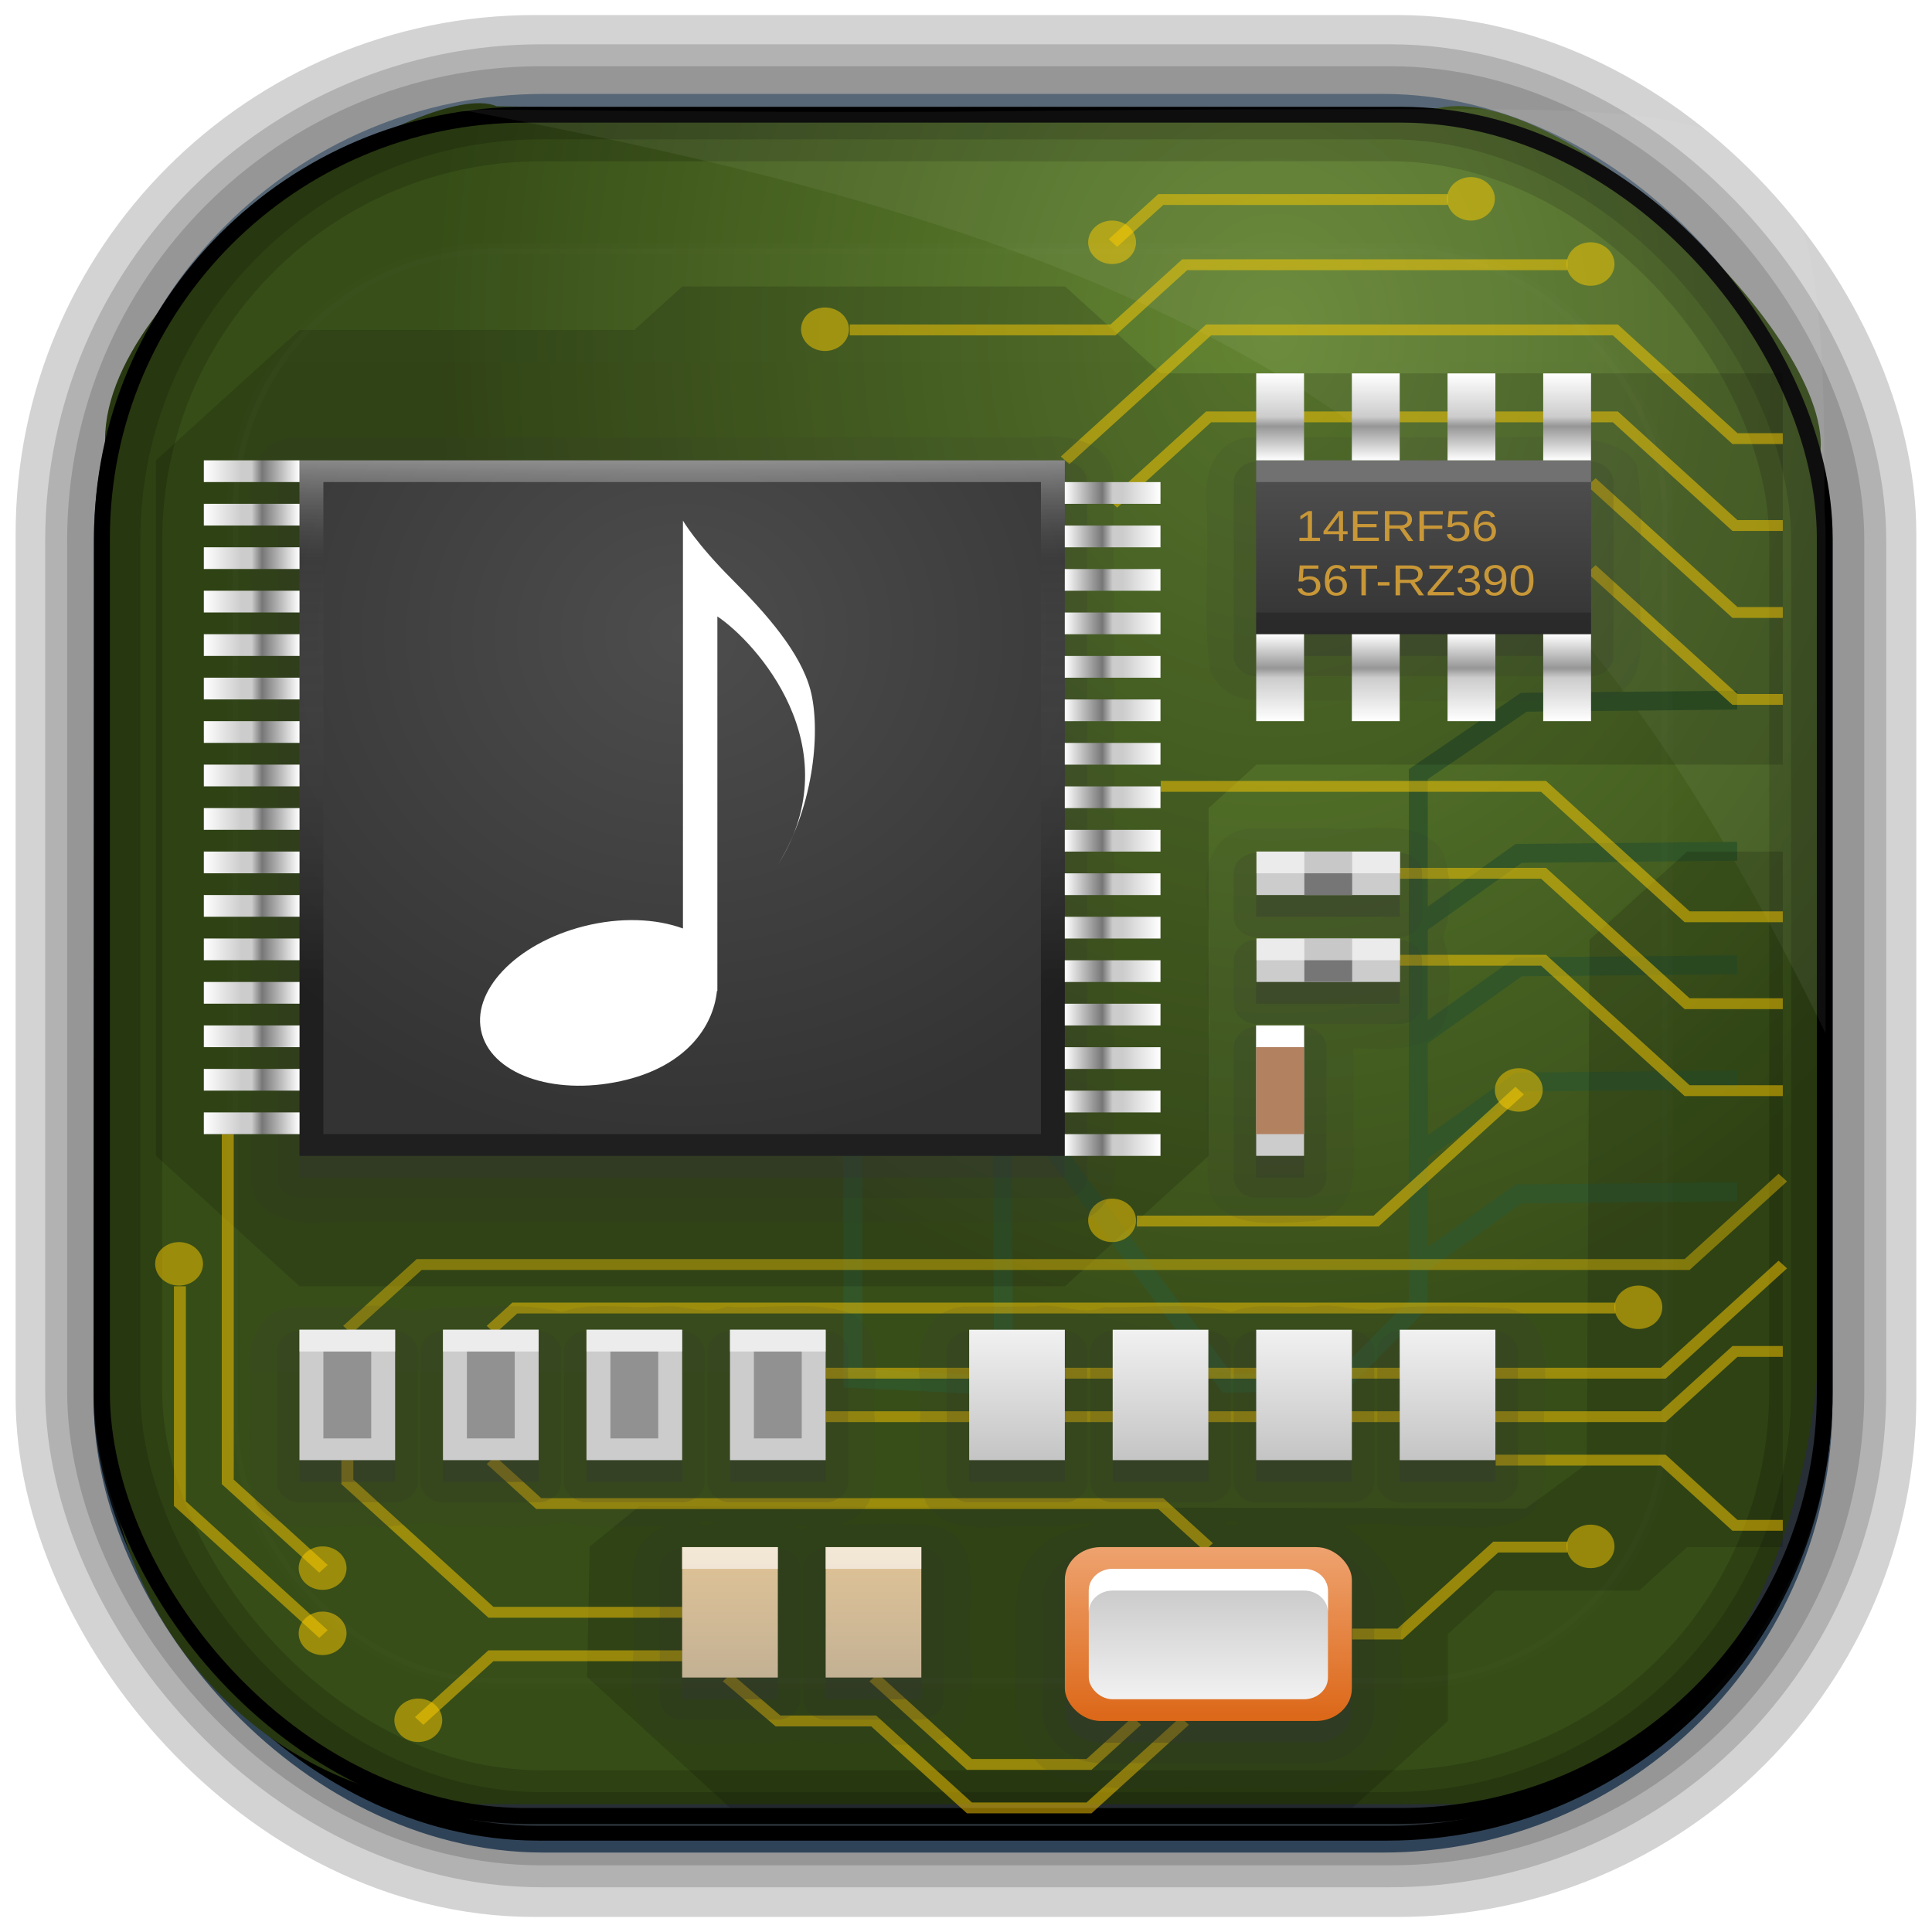 <?xml version="1.0" encoding="UTF-8" standalone="no"?>
<!-- Created with Inkscape (http://www.inkscape.org/) -->
<svg id="svg3449" xmlns:rdf="http://www.w3.org/1999/02/22-rdf-syntax-ns#" xmlns="http://www.w3.org/2000/svg" height="128" width="128" version="1.0" xmlns:cc="http://creativecommons.org/ns#" xmlns:xlink="http://www.w3.org/1999/xlink" xmlns:dc="http://purl.org/dc/elements/1.1/">
 <defs id="defs3451">
  <linearGradient id="linearGradient12604" y2="50.369" gradientUnits="userSpaceOnUse" x2="76.558" gradientTransform="matrix(.968 0 0 .979 3.242 -129.19)" y1="13.164" x1="76.558">
   <stop id="stop3392" style="stop-color:#425e7b" offset="0"/>
   <stop id="stop3394" style="stop-color:#7a91a7" offset="1"/>
  </linearGradient>
  <linearGradient id="linearGradient12606" y2="-8.74" gradientUnits="userSpaceOnUse" x2="60.217" gradientTransform="matrix(.968 0 0 .979 2.179 .166)" y1="-123.72" x1="60.395">
   <stop id="stop3392-4-8" style="stop-color:#425e7b" offset="0"/>
   <stop id="stop3394-8-0" style="stop-color:#7a91a7" offset="1"/>
  </linearGradient>
  <linearGradient id="linearGradient12608" y2="-9.103" gradientUnits="userSpaceOnUse" x2="66.492" gradientTransform="matrix(.968 0 0 .979 2.179 .166)" y1="-42.638" x1="67.952">
   <stop id="stop4620" style="stop-color:#37414b" offset="0"/>
   <stop id="stop4622" style="stop-color:#37414b;stop-opacity:0" offset="1"/>
  </linearGradient>
  <linearGradient id="linearGradient12610" y2="-11.847" gradientUnits="userSpaceOnUse" x2="58.98" gradientTransform="matrix(.968 0 0 .979 2.179 .166)" y1="-118.55" x1="57.173">
   <stop id="stop4596" offset="0"/>
   <stop id="stop4598" style="stop-opacity:0" offset="1"/>
  </linearGradient>
  <radialGradient id="radialGradient12612" gradientUnits="userSpaceOnUse" cy="45.647" cx="42.148" gradientTransform="matrix(.947 0 0 1.139 3.595 -29.89)" r="58.984">
   <stop id="stop14983-1-3" style="stop-color:#628430" offset="0"/>
   <stop id="stop14985-7-0" style="stop-color:#364d17" offset="1"/>
  </radialGradient>
  <linearGradient id="linearGradient4549">
   <stop id="stop4551" style="stop-color:#c4c4c4" offset="0"/>
   <stop id="stop4553" style="stop-color:#f1f1f1" offset="1"/>
  </linearGradient>
  <linearGradient id="linearGradient4410">
   <stop id="stop4412" style="stop-color:#fff" offset="0"/>
   <stop id="stop4416" style="stop-color:#ccc" offset=".499"/>
   <stop id="stop4418" style="stop-color:#969696" offset=".608"/>
   <stop id="stop4420" style="stop-color:#fff" offset="1"/>
  </linearGradient>
  <linearGradient id="linearGradient4004">
   <stop id="stop4006" style="stop-color:#fff" offset="0"/>
   <stop id="stop4016" style="stop-color:#ccc" offset=".397"/>
   <stop id="stop4014-3" style="stop-color:#ccc" offset=".499"/>
   <stop id="stop4012-2" style="stop-color:#777" offset=".608"/>
   <stop id="stop4008" style="stop-color:#fff" offset="1"/>
  </linearGradient>
  <linearGradient id="linearGradient4631">
   <stop id="stop4633-1" style="stop-color:#c3b194" offset="0"/>
   <stop id="stop4635-0" style="stop-color:#e1c497" offset="1"/>
  </linearGradient>
  <linearGradient id="linearGradient3971">
   <stop id="stop3973" style="stop-color:#4d4d4d" offset="0"/>
   <stop id="stop3975" style="stop-color:#333" offset="1"/>
  </linearGradient>
  <clipPath id="clipPath3613">
   <rect id="rect3615" style="fill:#fff" rx="6" ry="6" height="84" width="84" y="6" x="6"/>
  </clipPath>
  <filter id="filter3794" height="1.384" width="1.384" color-interpolation-filters="sRGB" y="-.192" x="-.192">
   <feGaussianBlur id="feGaussianBlur3796" stdDeviation="5.28"/>
  </filter>
  <linearGradient id="linearGradient11978" y2="64" xlink:href="#linearGradient4549" gradientUnits="userSpaceOnUse" x2="46" gradientTransform="matrix(1.585 0 0 1.44 23.009 -4.062)" y1="70" x1="46"/>
  <linearGradient id="linearGradient11981" y2="64" xlink:href="#linearGradient4549" gradientUnits="userSpaceOnUse" x2="46" gradientTransform="matrix(1.585 0 0 1.44 13.501 -4.062)" y1="70" x1="46"/>
  <linearGradient id="linearGradient11984" y2="64" xlink:href="#linearGradient4549" gradientUnits="userSpaceOnUse" x2="46" gradientTransform="matrix(1.585 0 0 1.44 3.993 -4.062)" y1="70" x1="46"/>
  <linearGradient id="linearGradient12025" y2="25" xlink:href="#linearGradient4410" gradientUnits="userSpaceOnUse" x2="16" gradientTransform="matrix(1.152 0 0 1.585 -60.45 -143.44)" y1="25" x1="11"/>
  <linearGradient id="linearGradient12028" y2="25" xlink:href="#linearGradient4410" gradientUnits="userSpaceOnUse" x2="16" gradientTransform="matrix(1.152 0 0 1.585 -60.45 -137.1)" y1="25" x1="11"/>
  <linearGradient id="linearGradient12031" y2="25" xlink:href="#linearGradient4410" gradientUnits="userSpaceOnUse" x2="16" gradientTransform="matrix(1.152 0 0 1.585 -60.45 -130.77)" y1="25" x1="11"/>
  <linearGradient id="linearGradient12034" y2="25" xlink:href="#linearGradient4410" gradientUnits="userSpaceOnUse" x2="16" gradientTransform="matrix(1.152 0 0 1.585 -60.45 -124.43)" y1="25" x1="11"/>
  <linearGradient id="linearGradient12037" y2="25" xlink:href="#linearGradient4410" gradientUnits="userSpaceOnUse" x2="16" gradientTransform="matrix(1.152 0 0 1.585 12.066 -143.44)" y1="25" x1="11"/>
  <linearGradient id="linearGradient12040" y2="25" xlink:href="#linearGradient4410" gradientUnits="userSpaceOnUse" x2="16" gradientTransform="matrix(1.152 0 0 1.585 12.066 -137.1)" y1="25" x1="11"/>
  <linearGradient id="linearGradient12043" y2="25" xlink:href="#linearGradient4410" gradientUnits="userSpaceOnUse" x2="16" gradientTransform="matrix(1.152 0 0 1.585 12.066 -130.77)" y1="25" x1="11"/>
  <linearGradient id="linearGradient12046" y2="25" xlink:href="#linearGradient4410" gradientUnits="userSpaceOnUse" x2="16" gradientTransform="matrix(1.152 0 0 1.585 12.066 -124.43)" y1="25" x1="11"/>
  <linearGradient id="linearGradient12117" y2="48" gradientUnits="userSpaceOnUse" x2="40" gradientTransform="matrix(1.585 0 0 1.44 -5.515 -4.062)" y1="24" x1="40">
   <stop id="stop3994" style="stop-color:#fff" offset="0"/>
   <stop id="stop4000" style="stop-color:#7f7f7f;stop-opacity:0" offset=".193"/>
   <stop id="stop3996" offset="1"/>
  </linearGradient>
  <linearGradient id="linearGradient12120" y2="80.929" xlink:href="#linearGradient4549" gradientUnits="userSpaceOnUse" x2="53.612" gradientTransform="matrix(1.585 0 0 1.44 -5.515 -4.062)" y1="75.079" x1="53.612"/>
  <linearGradient id="linearGradient12123" y2="73.812" gradientUnits="userSpaceOnUse" x2="52.765" gradientTransform="matrix(1.585 0 0 1.44 -5.515 -4.062)" y1="81.843" x1="52.765">
   <stop id="stop4543" style="stop-color:#dc6819" offset="0"/>
   <stop id="stop4545" style="stop-color:#efa471" offset="1"/>
  </linearGradient>
  <linearGradient id="linearGradient12127" y2="74" xlink:href="#linearGradient4631" gradientUnits="userSpaceOnUse" x2="40" gradientTransform="matrix(1.585 0 0 1.44 -5.515 -4.062)" y1="80" x1="40"/>
  <linearGradient id="linearGradient12130" y2="74" xlink:href="#linearGradient4631" gradientUnits="userSpaceOnUse" x2="34" gradientTransform="matrix(1.585 0 0 1.44 -5.515 -4.062)" y1="80" x1="34"/>
  <linearGradient id="linearGradient12133" y2="64" xlink:href="#linearGradient4549" gradientUnits="userSpaceOnUse" x2="46" gradientTransform="matrix(1.585 0 0 1.44 -5.515 -4.062)" y1="70" x1="46"/>
  <linearGradient id="linearGradient12140" y2="32" xlink:href="#linearGradient3971" gradientUnits="userSpaceOnUse" x2="62" gradientTransform="matrix(1.585 0 0 1.44 -5.515 -4.062)" y1="25" x1="62"/>
  <radialGradient id="radialGradient12143" xlink:href="#linearGradient3971" gradientUnits="userSpaceOnUse" cy="32" cx="32" gradientTransform="matrix(2.377 0 0 2.16 -30.869 -27.102)" r="16"/>
  <linearGradient id="linearGradient12187" y2="138.66" gradientUnits="userSpaceOnUse" x2="48" y1="20.221" x1="48">
   <stop id="stop3739" style="stop-color:#fff" offset="0"/>
   <stop id="stop3741" style="stop-color:#fff;stop-opacity:0" offset="1"/>
  </linearGradient>
  <linearGradient id="linearGradient12190" y2="25" xlink:href="#linearGradient4004" gradientUnits="userSpaceOnUse" x2="16" gradientTransform="matrix(1 0 0 .5 0 42)" y1="25" x1="11"/>
  <linearGradient id="linearGradient12192" y2="25" xlink:href="#linearGradient4004" gradientUnits="userSpaceOnUse" x2="16" gradientTransform="matrix(1 0 0 .5 0 40)" y1="25" x1="11"/>
  <linearGradient id="linearGradient12194" y2="25" xlink:href="#linearGradient4004" gradientUnits="userSpaceOnUse" x2="16" gradientTransform="matrix(1 0 0 .5 0 38)" y1="25" x1="11"/>
  <linearGradient id="linearGradient12196" y2="25" xlink:href="#linearGradient4004" gradientUnits="userSpaceOnUse" x2="16" gradientTransform="matrix(1 0 0 .5 0 36)" y1="25" x1="11"/>
  <linearGradient id="linearGradient12198" y2="25" xlink:href="#linearGradient4004" gradientUnits="userSpaceOnUse" x2="16" gradientTransform="matrix(1 0 0 .5 0 34)" y1="25" x1="11"/>
  <linearGradient id="linearGradient12200" y2="25" xlink:href="#linearGradient4004" gradientUnits="userSpaceOnUse" x2="16" gradientTransform="matrix(1 0 0 .5 0 32)" y1="25" x1="11"/>
  <linearGradient id="linearGradient12202" y2="25" xlink:href="#linearGradient4004" gradientUnits="userSpaceOnUse" x2="16" gradientTransform="matrix(1 0 0 .5 0 30)" y1="25" x1="11"/>
  <linearGradient id="linearGradient12204" y2="25" xlink:href="#linearGradient4004" gradientUnits="userSpaceOnUse" x2="16" gradientTransform="matrix(1 0 0 .5 0 28)" y1="25" x1="11"/>
  <linearGradient id="linearGradient12206" y2="25" xlink:href="#linearGradient4004" gradientUnits="userSpaceOnUse" x2="16" gradientTransform="matrix(1 0 0 .5 0 26)" y1="25" x1="11"/>
  <linearGradient id="linearGradient12208" y2="25" xlink:href="#linearGradient4004" gradientUnits="userSpaceOnUse" x2="16" gradientTransform="matrix(1 0 0 .5 0 24)" y1="25" x1="11"/>
  <linearGradient id="linearGradient12210" y2="25" xlink:href="#linearGradient4004" gradientUnits="userSpaceOnUse" x2="16" gradientTransform="matrix(1 0 0 .5 0 22)" y1="25" x1="11"/>
  <linearGradient id="linearGradient12212" y2="25" xlink:href="#linearGradient4004" gradientUnits="userSpaceOnUse" x2="16" gradientTransform="matrix(1 0 0 .5 0 20)" y1="25" x1="11"/>
  <linearGradient id="linearGradient12214" y2="25" xlink:href="#linearGradient4004" gradientUnits="userSpaceOnUse" x2="16" gradientTransform="matrix(1 0 0 .5 0 18)" y1="25" x1="11"/>
  <linearGradient id="linearGradient12216" y2="25" xlink:href="#linearGradient4004" gradientUnits="userSpaceOnUse" x2="16" gradientTransform="matrix(1 0 0 .5 0 16)" y1="25" x1="11"/>
  <linearGradient id="linearGradient12218" y2="25" xlink:href="#linearGradient4004" gradientUnits="userSpaceOnUse" x2="16" gradientTransform="matrix(1 0 0 .5 0 14)" y1="25" x1="11"/>
  <linearGradient id="linearGradient12220" y2="25" xlink:href="#linearGradient4004" gradientUnits="userSpaceOnUse" x2="16" gradientTransform="matrix(1 0 0 .5 0 12)" y1="25" x1="11"/>
 </defs>
 <g id="g12588" transform="matrix(-1 0 0 1 127.96 0)">
  <rect id="rect892-2-7-2" style="stroke:#d3d3d3;stroke-width:9.845;fill:#37414b" transform="scale(1,-1)" ry="29.452" height="116.16" width="116.08" y="-122.08" x="5.922"/>
  <rect id="rect892" ry="29.296" style="stroke:url(#linearGradient12606);stroke-width:.974;fill:url(#linearGradient12604)" transform="scale(1,-1)" height="115.54" width="114.22" y="-122.25" x="7.039"/>
  <rect id="rect892-2" ry="28.993" style="stroke:url(#linearGradient12610);stroke-width:.974;fill:url(#linearGradient12608)" transform="scale(1,-1)" height="114.35" width="114.22" y="-121.46" x="7.06"/>
  <path id="rect895" style="fill:url(#radialGradient12612)" d="m33.051 7.26c-7.969-2.449-27.013 15.174-25.653 23.038-0.05 0.974-0.089 1.965-0.089 2.957v52.419c0 20.876 10.712 33.859 22.318 33.859h67.038c12.638 0 24.318-11.245 24.318-25.859v-64.017c0.7-10.928-21.283-24.659-25.926-22.618-47.846 0.865-18.017 0.224-62.003 0.224z"/>
  <rect id="rect892-2-7-8" ry="28.993" style="opacity:.159;stroke:#000;stroke-width:4.845;fill:none" transform="scale(1,-1)" height="114.35" width="114.22" y="-121.16" x="6.869"/>
  <rect id="rect892-2-7-1" ry="28.993" style="opacity:.159;stroke:#000;stroke-width:7.751;fill:none" transform="scale(1,-1)" height="114.35" width="114.22" y="-121.16" x="6.869"/>
  <rect id="rect892-2-7-2-9" style="stroke:#000;stroke-width:1.049;fill:none" transform="scale(1,-1)" ry="28.067" height="112.71" width="114.14" y="-120.31" x="7.065"/>
  <path id="path1187" style="fill:#fff;fill-opacity:.057" d="m33.017 7.232c-23.707 0-26.027 0.674-25.93 26.295-0.043 0.716-0.077 1.444-0.077 2.173v32.76c18.67-38.321 38.34-51.497 90.374-61.179-0.225-0.026-0.46-0.03-0.691-0.03-41.576 0.387-25.652-0.019-63.676-0.019z"/>
  <path id="path14826" style="color:#000000;stroke:#305526;stroke-width:1.252;display:block;fill:none" d="m12.867 46.387 14.135 0.138 6.989 4.764v35.111l5.069 5.123 7.596 0.11 14.927-20.158-0.118 20.326 9.99-0.47v-22.399"/>
  <path id="path14842" style="color:#000000;stroke:#305526;stroke-width:1.252;display:block;fill:none" d="m12.867 56.401 14.475 0.138 6.677 4.764"/>
  <path id="path14844" style="color:#000000;stroke:#305526;stroke-width:1.252;display:block;fill:none" d="m12.867 63.919 14.475 0.138 6.677 4.764"/>
  <path id="path14846" style="color:#000000;stroke:#305526;stroke-width:1.252;display:block;fill:none" d="m12.867 71.549 14.475 0.138 6.677 4.764"/>
  <path id="path14848" style="color:#000000;stroke:#305526;stroke-width:1.252;display:block;fill:none" d="m12.867 78.957 14.475 0.138 6.677 4.764"/>
 </g>
 <g id="layer6" transform="matrix(1.585 0 0 1.44 -5.515 -4.062)">
  <path id="path4660" style="opacity:.15" d="m10 56 6 6h32l6-6v-16l2-2h22v-18h-26l-4-4h-16l-2 2h-14l-6 6v32zm18.019 23.974 0.109-5.996 2.071-1.854 37.049 0.109 2.558-2.058 0.117-24.117 4.077-4.058h4v32h-4l-2 2h-6l-2 2v4l-4 4h-26l-5.981-6.026z"/>
  <path id="path4662" style="opacity:.4;stroke:#fc0;stroke-width:.5;fill:none" d="m18 64 3-3h53l4-4"/>
  <path id="path4664" style="opacity:.5;stroke:#fc0;stroke-width:.5;fill:none" d="m78 61-5 5h-35"/>
  <path id="path4666" style="opacity:.5;stroke:#fc0;stroke-width:.5;fill:none" d="m38 68h35l3-3h2"/>
  <path id="path4668" style="opacity:.5;stroke:#fc0;stroke-width:.5;fill:none" d="m24 70 2 2h26l2 2"/>
  <path id="path4676" style="opacity:.5;stroke:#fc0;stroke-width:.5;fill:none" d="m66 70h7l3 3h2"/>
  <path id="path4680" style="opacity:.5;stroke:#fc0;stroke-width:.5;fill:none" d="m33.866 79.995 2.134 2.005h4l4 4h5l4-4"/>
  <path id="path4682" style="opacity:.5;stroke:#fc0;stroke-width:.5;fill:none" d="m40 80 4 4h5l2-2"/>
  <path id="path4690" style="opacity:.5;stroke:#fc0;stroke-width:.5;fill:none" d="m24 64 1-1h46"/>
  <path id="path4692" style="opacity:.5;color:#000000;fill:#fc0" transform="matrix(1.107 0 0 1.107 -6.525 -6.84)" d="m71.806 63.061a0.903 0.903 0 1 1 -1.806 0 0.903 0.903 0 1 1 1.806 0z"/>
  <path id="path4694" style="opacity:.5;stroke:#fc0;stroke-width:.5;fill:none" d="m78 23h-2l-5-5h-17l-6 6"/>
  <path id="path4696" style="opacity:.5;stroke:#fc0;stroke-width:.5;fill:none" d="m39 18h11l3-3h16"/>
  <path id="path4700" style="opacity:.5;stroke:#fc0;stroke-width:.5;fill:none" d="m50 26 4-4h17l5 5h2"/>
  <path id="path4702" style="opacity:.5;stroke:#fc0;stroke-width:.5;fill:none" d="m52 39h16l6 6h4"/>
  <path id="path4708" style="opacity:.5;stroke:#fc0;stroke-width:.5;fill:none" d="m78 49h-4l-6-6h-6"/>
  <path id="path4710" style="opacity:.5;stroke:#fc0;stroke-width:.5;fill:none" d="m62 47h6l6 6h4"/>
  <path id="path4712" style="opacity:.5;stroke:#fc0;stroke-width:.5;fill:none" d="m78 31h-2l-6-6"/>
  <path id="path4716" style="opacity:.5;stroke:#fc0;stroke-width:.5;fill:none" d="m78 35h-2l-6-6"/>
  <path id="path4718" style="opacity:.5;stroke:#fc0;stroke-width:.5;fill:none" d="m51 59h10l6-6"/>
  <path id="path4720" style="opacity:.5;color:#000000;fill:#fc0" transform="matrix(1.107 0 0 1.107 -11.525 -16.84)" d="m71.806 63.061a0.903 0.903 0 1 1 -1.806 0 0.903 0.903 0 1 1 1.806 0z"/>
  <path id="path4722" style="opacity:.5;color:#000000;fill:#fc0" transform="matrix(1.107 0 0 1.107 -28.525 -10.84)" d="m71.806 63.061a0.903 0.903 0 1 1 -1.806 0 0.903 0.903 0 1 1 1.806 0z"/>
  <path id="path4724" style="opacity:.5;color:#000000;fill:#fc0" transform="matrix(1.107 0 0 1.107 -8.525 -54.84)" d="m71.806 63.061a0.903 0.903 0 1 1 -1.806 0 0.903 0.903 0 1 1 1.806 0z"/>
  <path id="path4726" style="opacity:.5;color:#000000;fill:#fc0" transform="matrix(1.107 0 0 1.107 -40.525 -51.84)" d="m71.806 63.061a0.903 0.903 0 1 1 -1.806 0 0.903 0.903 0 1 1 1.806 0z"/>
  <path id="path4728" style="opacity:.5;color:#000000;fill:#fc0" transform="matrix(1.107 0 0 1.107 -8.525 4.16)" d="m71.806 63.061a0.903 0.903 0 1 1 -1.806 0 0.903 0.903 0 1 1 1.806 0z"/>
  <path id="path4730" style="opacity:.5;stroke:#fc0;stroke-width:.5;fill:none" d="m69 74h-3l-4 4h-2"/>
  <path id="path4732" style="opacity:.5;stroke:#fc0;stroke-width:.5;fill:none" d="m32 79h-8l-3 3"/>
  <path id="path4736" style="opacity:.5;stroke:#fc0;stroke-width:.5;fill:none" d="m32 77h-8l-6-6v-1"/>
  <path id="path4738" style="opacity:.5;stroke:#fc0;stroke-width:.5;fill:none" d="m13 55v16l4 4"/>
  <path id="path4744" style="opacity:.5;color:#000000;fill:#fc0" transform="matrix(1.107 0 0 1.107 -61.525 5.16)" d="m71.806 63.061a0.903 0.903 0 1 1 -1.806 0 0.903 0.903 0 1 1 1.806 0z"/>
  <path id="path4746" style="opacity:.5;color:#000000;fill:#fc0" transform="matrix(1.107 0 0 1.107 -57.525 12.16)" d="m71.806 63.061a0.903 0.903 0 1 1 -1.806 0 0.903 0.903 0 1 1 1.806 0z"/>
  <path id="path4748" style="opacity:.5;stroke:#fc0;stroke-width:.5;fill:none" d="m11 62v10l6 6"/>
  <path id="path4750" style="opacity:.5;color:#000000;fill:#fc0" transform="matrix(1.107 0 0 1.107 -61.525 8.16)" d="m71.806 63.061a0.903 0.903 0 1 1 -1.806 0 0.903 0.903 0 1 1 1.806 0z"/>
  <path id="path4752" style="opacity:.5;color:#000000;fill:#fc0" transform="matrix(1.107 0 0 1.107 -67.525 -8.84)" d="m71.806 63.061a0.903 0.903 0 1 1 -1.806 0 0.903 0.903 0 1 1 1.806 0z"/>
  <path id="path4754" style="opacity:.5;stroke:#fc0;stroke-width:.5;fill:none" d="m50 14 2-2h12"/>
  <path id="path4756" style="opacity:.5;color:#000000;fill:#fc0" transform="matrix(1.107 0 0 1.107 -13.525 -57.84)" d="m71.806 63.061a0.903 0.903 0 1 1 -1.806 0 0.903 0.903 0 1 1 1.806 0z"/>
  <path id="path4758" style="opacity:.5;color:#000000;fill:#fc0" transform="matrix(1.107 0 0 1.107 -28.525 -55.84)" d="m71.806 63.061a0.903 0.903 0 1 1 -1.806 0 0.903 0.903 0 1 1 1.806 0z"/>
 </g>
 <rect id="rect3171" style="opacity:.1;filter:url(#filter3794);stroke:#fff;stroke-linecap:round;stroke-width:.5;fill:url(#linearGradient12187)" transform="matrix(1.44 0 0 1.44 -6.184 -5.12)" clip-path="url(#clipPath3613)" rx="12" ry="12" height="66" width="66" y="15" x="15"/>
 <path id="path3967" d="m19.444 28.968c-2.689 0.244-3.146 2.962-2.872 4.944 0.033 14.791-0.066 29.591 0.05 44.376 0.129 2.47 3.162 2.959 5.342 2.7 16.293-0.03 32.597 0.06 48.883-0.045 2.718-0.118 3.256-2.874 2.971-4.854-0.033-14.806 0.066-29.621-0.05-44.421-0.129-2.47-3.162-2.959-5.342-2.7h-48.983zm63.386 0c-2.689 0.244-3.146 2.962-2.872 4.944 0.147 3.55-0.305 7.163 0.248 10.671 1.32 2.692 4.98 1.634 7.532 1.845 5.145-0.086 13.49 0.175 18.615-0.135 3.096-0.873 2.209-4.207 2.328-6.452-0.138-3.003 0.293-6.066-0.248-9.028-1.32-2.692-8.15-1.634-10.701-1.845h-14.901zm0 25.92c-2.689 0.244-3.146 2.962-2.872 4.944 0.16 1.531 0.357 2.806 0 4.313-0.335 1.537 0.558 3.114 0.099 4.513-0.14 3.386-0.221 6.833 0.05 10.215 0.921 2.704 4.524 2.146 6.933 2.025 2.91-0.439 2.729-3.479 2.625-5.532v-5.898c2.228 0.027 5.415 0.382 6.19-2.115 0.199-1.706 0.37-3.647-0.248-5.22 0.606-1.78 0.607-3.89 0-5.67-1.576-2.448-5.094-1.315-7.648-1.575h-5.128zm-63.386 31.68c-2.689 0.244-3.146 2.962-2.872 4.944 0.198 2.674-0.436 5.479 0.396 8.061 1.576 2.448 5.094 1.315 7.648 1.575 1.811 0.141 3.283-0.62 4.997 0 2.548-0.144 5.327 0.342 7.707-0.36 2.118 0.704 4.467 0.214 6.685 0.36-2.968 1.12-1.879 4.418-2.08 6.693 0.307 2.326-0.853 5.198 1.188 7.032 2.359 1.275 5.3 0.429 7.918 0.675 1.755-0.511 3.179 0.006 4.997 0 2.564-0.284 5.949 0.857 7.736-1.35 1.085-2.301 0.31-4.955 0.545-7.407 0.018-2.042 0.449-4.971-2.328-5.688-2.043-0.28-4.128-0.07-6.19-0.135 3.123-1.087 1.959-4.544 2.179-6.889-0.311-2.326 0.94-5.396-1.486-7.016-2.605-0.99-5.598-0.281-8.369-0.495-1.479 0.635-2.913-0.224-4.514 0-2.112 0.173-4.39-0.388-6.381 0.36-2.7-0.714-5.646-0.239-8.443-0.332-1.478 0.626-3.087-0.359-4.723-0.028h-4.612zm44.37 0c-2.689 0.244-3.146 2.962-2.872 4.944 0.198 2.674-0.436 5.479 0.396 8.061 1.576 2.448 5.094 1.315 7.648 1.575 1.869 0.089 5.508-0.765 1.629 0.318-3.689 1.321-3.422 5.071-3.335 8.008-0.007 2.956-0.549 6.752 2.969 8.329 3.183 1.163 6.745 0.41 10.106 0.625 3.319-0.251 6.953 0.673 9.975-0.884 3.564-2.143 2.254-6.298 2.503-9.551 1.339-3.155-3.512-6.995-3.859-6.845 1.717-0.398 3.066-0.127 4.821 0 2.58-0.283 5.766 0.782 7.803-1.08 1.403-2.144 0.473-4.816 0.743-7.195-0.068-2.168 0.657-5.357-2.328-6.17-2.698-0.216-5.471-0.205-8.171-0.045-1.495 0.413-3.261-0.397-4.931-0.09-1.764 0.14-3.673-0.336-5.319 0.36-2.7-0.714-5.646-0.239-8.443-0.332-1.478 0.626-3.087-0.359-4.723-0.028h-4.612zm-17.035 14.172c1.465 0.337-1.486 0.367 0 0zm34.863 0c1.465 0.337-1.486 0.367 0 0zm-29.019 0.405c1.443-0.246 0.72 0.447 0 0z" style="opacity:.1;color:#000000;fill:#333"/>
 <path id="path3963" d="m19.691 30.588c-0.73 0.06-1.348 0.684-1.337 1.35v46.08c-0.008 0.709 0.706 1.357 1.486 1.35h50.709c0.78 0.007 1.494-0.641 1.486-1.35v-46.08c0.008-0.709-0.706-1.357-1.486-1.35h-50.709c-0.049-0.002-0.099-0.002-0.149 0zm63.386 0c-0.73 0.06-1.348 0.684-1.337 1.35v11.52c-0.008 0.709 0.706 1.357 1.486 1.35h22.185c0.78 0.007 1.494-0.641 1.486-1.35v-11.52c0.008-0.709-0.706-1.357-1.486-1.35h-22.185c-0.049-0.002-0.099-0.002-0.149 0zm0 25.92c-0.73 0.06-1.348 0.684-1.337 1.35v2.88c-0.008 0.709 0.706 1.357 1.486 1.35h9.508c0.78 0.007 1.494-0.641 1.486-1.35v-2.88c0.008-0.709-0.706-1.357-1.486-1.35h-9.508c-0.049-0.002-0.099-0.002-0.149 0zm0 5.76c-0.73 0.06-1.348 0.684-1.337 1.35v2.88c-0.008 0.709 0.706 1.357 1.486 1.35h9.508c0.78 0.007 1.494-0.641 1.486-1.35v-2.88c0.008-0.709-0.706-1.357-1.486-1.35h-9.508c-0.049-0.002-0.099-0.002-0.149 0zm0 5.76c-0.73 0.06-1.348 0.684-1.337 1.35v8.64c-0.008 0.709 0.706 1.357 1.486 1.35h3.169c0.78 0.007 1.494-0.641 1.486-1.35v-8.64c0.008-0.709-0.706-1.357-1.486-1.35h-3.169c-0.049-0.002-0.099-0.002-0.149 0zm-63.386 20.16c-0.73 0.06-1.348 0.684-1.337 1.35v8.64c-0.008 0.709 0.706 1.357 1.486 1.35h6.339c0.78 0.007 1.494-0.641 1.486-1.35v-8.64c0.008-0.709-0.706-1.357-1.486-1.35h-6.339c-0.049-0.002-0.099-0.002-0.149 0zm9.508 0c-0.73 0.06-1.348 0.684-1.337 1.35v8.64c-0.008 0.709 0.706 1.357 1.486 1.35h6.339c0.78 0.007 1.494-0.641 1.486-1.35v-8.64c0.008-0.709-0.706-1.357-1.486-1.35h-6.339c-0.049-0.002-0.099-0.002-0.149 0zm9.508 0c-0.73 0.06-1.348 0.684-1.337 1.35v8.64c-0.008 0.709 0.706 1.357 1.486 1.35h6.339c0.78 0.007 1.494-0.641 1.486-1.35v-8.64c0.008-0.709-0.706-1.357-1.486-1.35h-6.339c-0.049-0.002-0.099-0.002-0.149 0zm9.508 0c-0.73 0.06-1.348 0.684-1.337 1.35v8.64c-0.008 0.709 0.706 1.357 1.486 1.35h6.339c0.78 0.007 1.494-0.641 1.486-1.35v-8.64c0.008-0.709-0.706-1.357-1.486-1.35h-6.339c-0.049-0.002-0.099-0.002-0.149 0zm15.847 0c-0.73 0.06-1.348 0.684-1.337 1.35v8.64c-0.008 0.709 0.706 1.357 1.486 1.35h6.339c0.78 0.007 1.494-0.641 1.486-1.35v-8.64c0.008-0.709-0.706-1.357-1.486-1.35h-6.339c-0.049-0.002-0.099-0.002-0.149 0zm9.508 0c-0.73 0.06-1.348 0.684-1.337 1.35v8.64c-0.008 0.709 0.706 1.357 1.486 1.35h6.339c0.78 0.007 1.494-0.641 1.486-1.35v-8.64c0.008-0.709-0.706-1.357-1.486-1.35h-6.339c-0.049-0.002-0.099-0.002-0.149 0zm9.508 0c-0.73 0.06-1.348 0.684-1.337 1.35v8.64c-0.008 0.709 0.706 1.357 1.486 1.35h6.339c0.78 0.007 1.494-0.641 1.486-1.35v-8.64c0.008-0.709-0.706-1.357-1.486-1.35h-6.339c-0.049-0.002-0.099-0.002-0.149 0zm9.508 0c-0.73 0.06-1.348 0.684-1.337 1.35v8.64c-0.008 0.709 0.706 1.357 1.486 1.35h6.339c0.78 0.007 1.494-0.641 1.486-1.35v-8.64c0.008-0.709-0.706-1.357-1.486-1.35h-6.339c-0.049-0.002-0.099-0.002-0.149 0zm-47.54 14.402c-0.73 0.06-1.348 0.684-1.337 1.35v8.64c-0.008 0.709 0.706 1.357 1.486 1.35h6.339c0.78 0.007 1.494-0.641 1.486-1.35v-8.64c0.008-0.709-0.706-1.357-1.486-1.35h-6.339c-0.049-0.002-0.099-0.002-0.149 0zm9.508 0c-0.73 0.06-1.348 0.684-1.337 1.35v8.64c-0.008 0.709 0.706 1.357 1.486 1.35h6.339c0.78 0.007 1.494-0.641 1.486-1.35v-8.64c0.008-0.709-0.706-1.357-1.486-1.35h-6.339c-0.049-0.002-0.099-0.002-0.149 0zm18.372 0c-2.106 0-3.863 1.596-3.863 3.51v7.2c0 1.914 1.757 3.51 3.863 3.51h14.262c2.106 0 3.863-1.596 3.863-3.51v-7.2c0-1.914-1.757-3.51-3.863-3.51h-14.262z" style="opacity:.15;color:#000000;fill:#333"/>
 <path id="rect3926" d="m19.84 31.938v46.08h50.709v-46.08h-50.709zm63.386 0v11.52h22.185v-11.52h-22.185zm0 25.92v2.88h9.508v-2.88h-9.508zm0 5.76v2.88h9.508v-2.88h-9.508zm0 5.76v8.64h3.169v-8.64h-3.169zm-63.386 20.16v8.64h6.339v-8.64h-6.339zm9.508 0v8.64h6.339v-8.64h-6.339zm9.508 0v8.64h6.339v-8.64h-6.339zm9.508 0v8.64h6.339v-8.64h-6.339zm15.847 0v8.64h6.339v-8.64h-6.339zm9.508 0v8.64h6.339v-8.64h-6.339zm9.508 0v8.64h6.339v-8.64h-6.339zm9.508 0v8.64h6.339v-8.64h-6.339zm-47.54 14.4v8.64h6.339v-8.64h-6.339zm9.508 0v8.64h6.339v-8.64h-6.339zm18.224 0c-1.317 0-2.377 0.963-2.377 2.16v7.2c0 1.197 1.06 2.16 2.377 2.16h14.262c1.317 0 2.377-0.963 2.377-2.16v-7.2c0-1.197-1.06-2.16-2.377-2.16h-14.262z" style="opacity:.3;color:#000000;fill:#333"/>
 <rect id="rect3882" style="color:#000000;fill:url(#radialGradient12143)" height="46.08" width="50.709" y="30.498" x="19.84"/>
 <rect id="rect3892" style="color:#000000;fill:url(#linearGradient12140)" height="11.52" width="22.185" y="30.498" x="83.226"/>
 <rect id="rect3894" style="color:#000000;fill:#ccc" height="8.64" width="6.339" y="88.098" x="19.84"/>
 <rect id="rect3896" style="color:#000000;fill:#ccc" height="8.64" width="6.339" y="88.098" x="29.348"/>
 <rect id="rect3898" style="color:#000000;fill:#ccc" height="8.64" width="6.339" y="88.098" x="38.856"/>
 <rect id="rect3900" style="color:#000000;fill:#ccc" height="8.64" width="6.339" y="88.098" x="48.364"/>
 <rect id="rect3902" style="color:#000000;fill:url(#linearGradient12133)" height="8.64" width="6.339" y="88.098" x="64.21"/>
 <rect id="rect3910" style="color:#000000;fill:url(#linearGradient12130)" height="8.64" width="6.339" y="102.5" x="45.194"/>
 <rect id="rect3912" style="color:#000000;fill:url(#linearGradient12127)" height="8.64" width="6.339" y="102.5" x="54.702"/>
 <rect id="rect3918" style="color:#000000;fill:#ccc" height="8.64" width="3.169" y="67.938" x="83.226"/>
 <rect id="rect3922" style="color:#000000;fill:url(#linearGradient12123)" rx="2.377" ry="2.16" height="11.52" width="19.016" y="102.5" x="70.549"/>
 <rect id="rect3924" style="color:#000000;fill:url(#linearGradient12120)" rx="1.585" ry="1.44" height="8.64" width="15.847" y="103.94" x="72.134"/>
 <path id="path3983" d="m19.84 30.498v46.08h50.709v-46.08h-50.709zm1.585 1.44h47.54v43.2h-47.54v-43.2z" style="opacity:.4;color:#000000;fill:url(#linearGradient12117)"/>
 <g id="g4352" transform="matrix(1.268 0 0 1.44 -.444 -4.062)">
  <rect id="rect4042" style="color:#000000;fill:url(#linearGradient12190)" height="1" width="5" y="54" x="11"/>
  <rect id="rect4046" style="color:#000000;fill:url(#linearGradient12192)" height="1" width="5" y="52" x="11"/>
  <rect id="rect4050" style="color:#000000;fill:url(#linearGradient12194)" height="1" width="5" y="50" x="11"/>
  <rect id="rect4054" style="color:#000000;fill:url(#linearGradient12196)" height="1" width="5" y="48" x="11"/>
  <rect id="rect4058" style="color:#000000;fill:url(#linearGradient12198)" height="1" width="5" y="46" x="11"/>
  <rect id="rect4062" style="color:#000000;fill:url(#linearGradient12200)" height="1" width="5" y="44" x="11"/>
  <rect id="rect4086" style="color:#000000;fill:url(#linearGradient12202)" height="1" width="5" y="42" x="11"/>
  <rect id="rect4088" style="color:#000000;fill:url(#linearGradient12204)" height="1" width="5" y="40" x="11"/>
  <rect id="rect4090" style="color:#000000;fill:url(#linearGradient12206)" height="1" width="5" y="38" x="11"/>
  <rect id="rect4092" style="color:#000000;fill:url(#linearGradient12208)" height="1" width="5" y="36" x="11"/>
  <rect id="rect4094" style="color:#000000;fill:url(#linearGradient12210)" height="1" width="5" y="34" x="11"/>
  <rect id="rect4096" style="color:#000000;fill:url(#linearGradient12212)" height="1" width="5" y="32" x="11"/>
  <rect id="rect4110" style="color:#000000;fill:url(#linearGradient12214)" height="1" width="5" y="30" x="11"/>
  <rect id="rect4112" style="color:#000000;fill:url(#linearGradient12216)" height="1" width="5" y="28" x="11"/>
  <rect id="rect4114" style="color:#000000;fill:url(#linearGradient12218)" height="1" width="5" y="26" x="11"/>
  <rect id="rect4116" style="color:#000000;fill:url(#linearGradient12220)" height="1" width="5" y="24" x="11"/>
 </g>
 <g id="g4166" transform="matrix(0 1.152 -1.585 0 108.58 12.066)">
  <rect id="rect4134" style="color:#000000;fill:url(#linearGradient12190)" height="1" width="5" y="54" x="11"/>
  <rect id="rect4136" style="color:#000000;fill:url(#linearGradient12192)" height="1" width="5" y="52" x="11"/>
  <rect id="rect4138" style="color:#000000;fill:url(#linearGradient12194)" height="1" width="5" y="50" x="11"/>
  <rect id="rect4140" style="color:#000000;fill:url(#linearGradient12196)" height="1" width="5" y="48" x="11"/>
  <rect id="rect4142" style="color:#000000;fill:url(#linearGradient12198)" height="1" width="5" y="46" x="11"/>
  <rect id="rect4144" style="color:#000000;fill:url(#linearGradient12200)" height="1" width="5" y="44" x="11"/>
  <rect id="rect4146" style="color:#000000;fill:url(#linearGradient12202)" height="1" width="5" y="42" x="11"/>
  <rect id="rect4148" style="color:#000000;fill:url(#linearGradient12204)" height="1" width="5" y="40" x="11"/>
  <rect id="rect4150" style="color:#000000;fill:url(#linearGradient12206)" height="1" width="5" y="38" x="11"/>
  <rect id="rect4152" style="color:#000000;fill:url(#linearGradient12208)" height="1" width="5" y="36" x="11"/>
  <rect id="rect4154" style="color:#000000;fill:url(#linearGradient12210)" height="1" width="5" y="34" x="11"/>
  <rect id="rect4156" style="color:#000000;fill:url(#linearGradient12212)" height="1" width="5" y="32" x="11"/>
  <rect id="rect4158" style="color:#000000;fill:url(#linearGradient12214)" height="1" width="5" y="30" x="11"/>
  <rect id="rect4160" style="color:#000000;fill:url(#linearGradient12216)" height="1" width="5" y="28" x="11"/>
  <rect id="rect4162" style="color:#000000;fill:url(#linearGradient12218)" height="1" width="5" y="26" x="11"/>
  <rect id="rect4164" style="color:#000000;fill:url(#linearGradient12220)" height="1" width="5" y="24" x="11"/>
 </g>
 <g id="g4216" transform="matrix(-1.268 0 0 -1.44 90.833 111.14)">
  <rect id="rect4218" style="color:#000000;fill:url(#linearGradient12190)" height="1" width="5" y="54" x="11"/>
  <rect id="rect4220" style="color:#000000;fill:url(#linearGradient12192)" height="1" width="5" y="52" x="11"/>
  <rect id="rect4222" style="color:#000000;fill:url(#linearGradient12194)" height="1" width="5" y="50" x="11"/>
  <rect id="rect4224" style="color:#000000;fill:url(#linearGradient12196)" height="1" width="5" y="48" x="11"/>
  <rect id="rect4226" style="color:#000000;fill:url(#linearGradient12198)" height="1" width="5" y="46" x="11"/>
  <rect id="rect4228" style="color:#000000;fill:url(#linearGradient12200)" height="1" width="5" y="44" x="11"/>
  <rect id="rect4230" style="color:#000000;fill:url(#linearGradient12202)" height="1" width="5" y="42" x="11"/>
  <rect id="rect4232" style="color:#000000;fill:url(#linearGradient12204)" height="1" width="5" y="40" x="11"/>
  <rect id="rect4234" style="color:#000000;fill:url(#linearGradient12206)" height="1" width="5" y="38" x="11"/>
  <rect id="rect4236" style="color:#000000;fill:url(#linearGradient12208)" height="1" width="5" y="36" x="11"/>
  <rect id="rect4238" style="color:#000000;fill:url(#linearGradient12210)" height="1" width="5" y="34" x="11"/>
  <rect id="rect4240" style="color:#000000;fill:url(#linearGradient12212)" height="1" width="5" y="32" x="11"/>
  <rect id="rect4242" style="color:#000000;fill:url(#linearGradient12214)" height="1" width="5" y="30" x="11"/>
  <rect id="rect4244" style="color:#000000;fill:url(#linearGradient12216)" height="1" width="5" y="28" x="11"/>
  <rect id="rect4246" style="color:#000000;fill:url(#linearGradient12218)" height="1" width="5" y="26" x="11"/>
  <rect id="rect4248" style="color:#000000;fill:url(#linearGradient12220)" height="1" width="5" y="24" x="11"/>
 </g>
 <g id="g4282" transform="matrix(0 -1.152 1.585 0 -18.192 95.01)">
  <rect id="rect4284" style="color:#000000;fill:url(#linearGradient12190)" height="1" width="5" y="54" x="11"/>
  <rect id="rect4286" style="color:#000000;fill:url(#linearGradient12192)" height="1" width="5" y="52" x="11"/>
  <rect id="rect4288" style="color:#000000;fill:url(#linearGradient12194)" height="1" width="5" y="50" x="11"/>
  <rect id="rect4290" style="color:#000000;fill:url(#linearGradient12196)" height="1" width="5" y="48" x="11"/>
  <rect id="rect4292" style="color:#000000;fill:url(#linearGradient12198)" height="1" width="5" y="46" x="11"/>
  <rect id="rect4294" style="color:#000000;fill:url(#linearGradient12200)" height="1" width="5" y="44" x="11"/>
  <rect id="rect4296" style="color:#000000;fill:url(#linearGradient12202)" height="1" width="5" y="42" x="11"/>
  <rect id="rect4298" style="color:#000000;fill:url(#linearGradient12204)" height="1" width="5" y="40" x="11"/>
  <rect id="rect4300" style="color:#000000;fill:url(#linearGradient12206)" height="1" width="5" y="38" x="11"/>
  <rect id="rect4302" style="color:#000000;fill:url(#linearGradient12208)" height="1" width="5" y="36" x="11"/>
  <rect id="rect4304" style="color:#000000;fill:url(#linearGradient12210)" height="1" width="5" y="34" x="11"/>
  <rect id="rect4306" style="color:#000000;fill:url(#linearGradient12212)" height="1" width="5" y="32" x="11"/>
  <rect id="rect4308" style="color:#000000;fill:url(#linearGradient12214)" height="1" width="5" y="30" x="11"/>
  <rect id="rect4310" style="color:#000000;fill:url(#linearGradient12216)" height="1" width="5" y="28" x="11"/>
  <rect id="rect4312" style="color:#000000;fill:url(#linearGradient12218)" height="1" width="5" y="26" x="11"/>
  <rect id="rect4314" style="color:#000000;fill:url(#linearGradient12220)" height="1" width="5" y="24" x="11"/>
 </g>
 <rect id="rect4348" style="color:#000000;fill:url(#linearGradient12046)" transform="rotate(90)" height="3.169" width="5.76" y="-86.396" x="24.738"/>
 <rect id="rect4402" style="color:#000000;fill:url(#linearGradient12043)" transform="rotate(90)" height="3.169" width="5.76" y="-92.734" x="24.738"/>
 <rect id="rect4406" style="color:#000000;fill:url(#linearGradient12040)" transform="rotate(90)" height="3.169" width="5.76" y="-99.073" x="24.738"/>
 <rect id="rect4423" style="color:#000000;fill:url(#linearGradient12037)" transform="rotate(90)" height="3.169" width="5.76" y="-105.41" x="24.738"/>
 <rect id="rect4427" style="color:#000000;fill:url(#linearGradient12034)" transform="matrix(0,-1,-1,0,0,0)" height="3.169" width="5.76" y="-86.396" x="-47.778"/>
 <rect id="rect4429" style="color:#000000;fill:url(#linearGradient12031)" transform="matrix(0,-1,-1,0,0,0)" height="3.169" width="5.76" y="-92.734" x="-47.778"/>
 <rect id="rect4431" style="color:#000000;fill:url(#linearGradient12028)" transform="matrix(0,-1,-1,0,0,0)" height="3.169" width="5.76" y="-99.073" x="-47.778"/>
 <rect id="rect4433" style="color:#000000;fill:url(#linearGradient12025)" transform="matrix(0,-1,-1,0,0,0)" height="3.169" width="5.76" y="-105.41" x="-47.778"/>
 <path id="rect4451" d="m83.226 30.498v1.44h22.185v-1.44h-22.185z" style="opacity:.2;color:#000000;fill:#fff"/>
 <path id="path4460" d="m83.226 40.578v1.44h22.185v-1.44h-22.185z" style="opacity:.2;color:#000000"/>
 <g id="text4462" style="fill:#c89737" transform="matrix(1.585 0 0 1.44 -6.082 -4.477)">
  <path id="path4469" d="m58.152 28v-0.149h0.351v-1.059l-0.311 0.222v-0.166l0.325-0.224h0.162v1.227h0.335v0.149h-0.862"/>
  <path id="path4471" d="m59.974 27.688v0.312h-0.166v-0.312h-0.648v-0.137l0.63-0.928h0.185v0.926h0.193v0.139h-0.193m-0.166-0.866c-0.001 0.003-0.005 0.01-0.01 0.02-0.005 0.009-0.011 0.02-0.018 0.031-0.006 0.012-0.013 0.024-0.021 0.036-0.006 0.012-0.012 0.021-0.018 0.029l-0.353 0.52c-0.003 0.005-0.008 0.012-0.015 0.021-0.006 0.009-0.012 0.017-0.019 0.026-0.006 0.009-0.013 0.017-0.02 0.025-0.006 0.009-0.012 0.015-0.016 0.02h0.486v-0.728"/>
  <path id="path4473" d="m60.391 28v-1.376h1.044v0.152h-0.857v0.441h0.799v0.15h-0.799v0.479h0.897v0.152h-1.084"/>
  <path id="path4475" d="m62.699 28-0.357-0.571h-0.429v0.571h-0.187v-1.376h0.647c0.078 0 0.147 0.009 0.207 0.027 0.061 0.018 0.111 0.043 0.152 0.077 0.041 0.034 0.072 0.075 0.094 0.124 0.021 0.049 0.032 0.104 0.032 0.165-0 0.044-0.006 0.087-0.02 0.129-0.012 0.042-0.032 0.081-0.06 0.116-0.027 0.035-0.062 0.065-0.104 0.091-0.042 0.025-0.093 0.043-0.152 0.054l0.392 0.593h-0.215m-0.027-0.98c-0-0.042-0.007-0.078-0.021-0.108-0.014-0.031-0.035-0.056-0.062-0.076-0.027-0.021-0.061-0.036-0.1-0.046-0.039-0.01-0.083-0.016-0.133-0.016h-0.442v0.508h0.45c0.053 0 0.1-0.006 0.139-0.02 0.039-0.014 0.071-0.032 0.096-0.056 0.025-0.023 0.044-0.051 0.056-0.083 0.012-0.032 0.019-0.066 0.019-0.104"/>
  <path id="path4477" d="m63.358 26.776v0.512h0.768v0.154h-0.768v0.558h-0.187v-1.376h0.978v0.152h-0.791"/>
  <path id="path4479" d="m65.259 27.552c-0 0.069-0.01 0.132-0.031 0.189s-0.052 0.107-0.093 0.148c-0.041 0.041-0.092 0.073-0.153 0.096-0.061 0.023-0.131 0.034-0.211 0.034-0.072 0-0.135-0.009-0.189-0.025-0.053-0.017-0.099-0.04-0.136-0.069-0.037-0.03-0.067-0.065-0.089-0.104-0.021-0.04-0.037-0.082-0.046-0.128l0.178-0.021c0.007 0.026 0.017 0.051 0.03 0.076 0.013 0.024 0.031 0.046 0.053 0.065 0.023 0.019 0.05 0.034 0.083 0.046 0.033 0.011 0.073 0.017 0.12 0.017 0.046 0 0.087-0.007 0.124-0.021 0.037-0.014 0.069-0.035 0.095-0.062 0.027-0.027 0.047-0.061 0.062-0.101 0.014-0.04 0.021-0.085 0.021-0.137-0-0.042-0.007-0.081-0.021-0.116-0.014-0.036-0.033-0.066-0.059-0.092-0.025-0.026-0.057-0.046-0.094-0.061-0.036-0.014-0.078-0.021-0.125-0.021-0.029 0-0.056 0.003-0.081 0.008s-0.048 0.012-0.069 0.021c-0.021 0.009-0.04 0.02-0.058 0.032-0.017 0.012-0.033 0.024-0.048 0.037h-0.172l0.046-0.74h0.782v0.149h-0.622l-0.026 0.437c0.031-0.024 0.07-0.045 0.117-0.062 0.047-0.018 0.103-0.026 0.167-0.026 0.068 0 0.13 0.01 0.185 0.031s0.101 0.05 0.14 0.089c0.038 0.038 0.068 0.083 0.089 0.136 0.021 0.053 0.031 0.111 0.031 0.174"/>
  <path id="path4481" d="m66.368 27.55c-0 0.069-0.01 0.132-0.029 0.19-0.019 0.057-0.047 0.107-0.085 0.148-0.037 0.041-0.083 0.073-0.139 0.097-0.055 0.023-0.119 0.034-0.191 0.034-0.08 0-0.15-0.015-0.21-0.046s-0.11-0.075-0.149-0.132c-0.04-0.058-0.07-0.129-0.09-0.212-0.02-0.084-0.029-0.179-0.029-0.286 0-0.122 0.011-0.23 0.033-0.322 0.023-0.092 0.055-0.17 0.098-0.231 0.042-0.062 0.094-0.108 0.154-0.14 0.061-0.031 0.13-0.047 0.207-0.047 0.047 0 0.091 0.005 0.132 0.015 0.041 0.01 0.078 0.026 0.111 0.048 0.034 0.021 0.063 0.05 0.089 0.086s0.046 0.08 0.061 0.132l-0.168 0.03c-0.018-0.059-0.048-0.102-0.088-0.128-0.04-0.027-0.086-0.04-0.139-0.04-0.048 0-0.092 0.011-0.131 0.034s-0.072 0.057-0.1 0.103c-0.027 0.045-0.049 0.102-0.063 0.17-0.014 0.068-0.021 0.148-0.021 0.239 0.032-0.059 0.077-0.104 0.135-0.135 0.058-0.031 0.124-0.047 0.199-0.047 0.062 0 0.119 0.01 0.17 0.03s0.094 0.049 0.13 0.088c0.036 0.038 0.064 0.084 0.084 0.139 0.02 0.054 0.03 0.115 0.03 0.183m-0.179 0.008c-0-0.048-0.006-0.09-0.018-0.129-0.012-0.038-0.029-0.071-0.053-0.098-0.023-0.027-0.052-0.048-0.087-0.062-0.035-0.015-0.075-0.022-0.12-0.022-0.032 0-0.064 0.005-0.097 0.015-0.033 0.009-0.062 0.024-0.089 0.046-0.026 0.021-0.048 0.049-0.064 0.083-0.016 0.035-0.024 0.076-0.024 0.126 0 0.051 0.006 0.098 0.02 0.143 0.013 0.044 0.032 0.082 0.056 0.114 0.025 0.033 0.054 0.058 0.089 0.077 0.035 0.019 0.073 0.028 0.116 0.028 0.042 0 0.08-0.007 0.113-0.021 0.034-0.015 0.062-0.036 0.086-0.063 0.023-0.028 0.041-0.062 0.054-0.102s0.019-0.084 0.019-0.134"/>
  <path id="path4483" d="m59.028 30.052c-0 0.069-0.01 0.132-0.031 0.189s-0.052 0.107-0.093 0.148c-0.041 0.041-0.092 0.073-0.153 0.096-0.061 0.023-0.131 0.034-0.211 0.034-0.072 0-0.135-0.009-0.189-0.025-0.053-0.017-0.099-0.04-0.136-0.069-0.037-0.03-0.067-0.065-0.089-0.104-0.021-0.04-0.037-0.082-0.046-0.128l0.178-0.021c0.007 0.026 0.017 0.051 0.03 0.076 0.013 0.024 0.031 0.046 0.053 0.065 0.023 0.019 0.05 0.034 0.083 0.046 0.033 0.011 0.073 0.017 0.12 0.017 0.046 0 0.087-0.007 0.124-0.021 0.037-0.014 0.069-0.035 0.095-0.062 0.027-0.027 0.047-0.061 0.062-0.101 0.014-0.04 0.021-0.085 0.021-0.137-0-0.042-0.007-0.081-0.021-0.116-0.014-0.036-0.033-0.066-0.059-0.092-0.025-0.026-0.057-0.046-0.094-0.061-0.036-0.014-0.078-0.021-0.125-0.021-0.029 0-0.056 0.003-0.081 0.008-0.025 0.005-0.048 0.012-0.069 0.021-0.021 0.009-0.04 0.02-0.058 0.032-0.017 0.012-0.033 0.024-0.048 0.037h-0.172l0.046-0.74h0.782v0.149h-0.622l-0.026 0.437c0.031-0.024 0.07-0.045 0.117-0.062 0.047-0.018 0.103-0.026 0.167-0.026 0.068 0 0.13 0.01 0.185 0.031s0.101 0.05 0.14 0.089c0.038 0.038 0.068 0.083 0.089 0.136 0.021 0.053 0.031 0.111 0.031 0.174"/>
  <path id="path4485" d="m60.138 30.05c-0 0.069-0.01 0.132-0.029 0.19-0.019 0.057-0.047 0.107-0.085 0.148-0.037 0.041-0.083 0.073-0.139 0.097-0.055 0.023-0.119 0.034-0.191 0.034-0.08 0-0.15-0.015-0.21-0.046s-0.11-0.075-0.149-0.132c-0.04-0.058-0.07-0.129-0.09-0.212-0.02-0.084-0.029-0.179-0.029-0.286 0-0.122 0.011-0.23 0.033-0.322 0.023-0.092 0.055-0.17 0.098-0.231 0.042-0.062 0.094-0.108 0.154-0.14 0.061-0.031 0.13-0.047 0.207-0.047 0.047 0 0.091 0.005 0.132 0.015 0.041 0.01 0.078 0.026 0.111 0.048 0.034 0.021 0.063 0.05 0.089 0.086s0.046 0.08 0.061 0.132l-0.168 0.03c-0.018-0.059-0.048-0.102-0.088-0.128-0.04-0.027-0.086-0.04-0.139-0.04-0.048 0-0.092 0.011-0.131 0.034s-0.072 0.057-0.1 0.103c-0.027 0.045-0.049 0.102-0.063 0.17-0.014 0.068-0.021 0.148-0.021 0.239 0.032-0.059 0.077-0.104 0.135-0.135 0.058-0.031 0.124-0.047 0.199-0.047 0.062 0 0.119 0.01 0.17 0.03s0.094 0.049 0.13 0.088c0.036 0.038 0.064 0.084 0.084 0.139 0.02 0.054 0.03 0.115 0.03 0.183m-0.179 0.008c0-0.048-0.006-0.09-0.018-0.129-0.012-0.038-0.029-0.071-0.053-0.098-0.023-0.027-0.052-0.048-0.087-0.062-0.035-0.015-0.075-0.022-0.12-0.022-0.032 0-0.064 0.005-0.097 0.015-0.033 0.009-0.062 0.024-0.089 0.046-0.026 0.021-0.048 0.049-0.064 0.083-0.016 0.035-0.024 0.076-0.024 0.126-0 0.051 0.006 0.098 0.02 0.143 0.013 0.044 0.032 0.082 0.056 0.114 0.025 0.033 0.054 0.058 0.089 0.077s0.073 0.028 0.116 0.028c0.042 0 0.08-0.007 0.113-0.021 0.034-0.015 0.062-0.036 0.086-0.063 0.023-0.028 0.041-0.062 0.054-0.102s0.019-0.084 0.019-0.134"/>
  <path id="path4487" d="m60.93 29.276v1.224h-0.186v-1.224h-0.473v-0.152h1.131v0.152h-0.473"/>
  <path id="path4489" d="m61.429 30.047v-0.156h0.488v0.156h-0.488"/>
  <path id="path4491" d="m63.145 30.5-0.357-0.571h-0.429v0.571h-0.187v-1.376h0.647c0.078 0 0.147 0.009 0.207 0.027 0.061 0.018 0.111 0.043 0.152 0.077 0.041 0.034 0.072 0.075 0.094 0.124 0.021 0.049 0.032 0.104 0.032 0.165-0 0.044-0.006 0.087-0.02 0.129-0.012 0.042-0.032 0.081-0.06 0.116-0.027 0.035-0.062 0.065-0.104 0.091-0.042 0.025-0.093 0.043-0.152 0.054l0.391 0.593h-0.215m-0.027-0.98c-0-0.042-0.007-0.078-0.021-0.108-0.014-0.031-0.035-0.056-0.062-0.076-0.027-0.021-0.061-0.036-0.1-0.046-0.039-0.01-0.083-0.016-0.133-0.016h-0.442v0.508h0.45c0.053 0 0.1-0.006 0.139-0.02 0.039-0.014 0.071-0.032 0.096-0.056 0.025-0.023 0.044-0.051 0.056-0.083 0.012-0.032 0.019-0.066 0.019-0.104"/>
  <path id="path4493" d="m64.612 30.5h-1.096v-0.14l0.838-1.084h-0.767v-0.152h0.979v0.136l-0.838 1.088h0.884v0.152"/>
  <path id="path4495" d="m65.7 30.12c-0 0.063-0.01 0.119-0.031 0.169-0.02 0.049-0.05 0.091-0.09 0.126-0.039 0.034-0.088 0.06-0.146 0.078-0.058 0.018-0.124 0.026-0.199 0.026-0.085 0-0.157-0.01-0.216-0.031-0.058-0.021-0.106-0.049-0.144-0.084-0.038-0.035-0.066-0.075-0.085-0.119-0.019-0.045-0.031-0.091-0.037-0.139l0.182-0.017c0.005 0.036 0.015 0.07 0.028 0.1 0.014 0.03 0.034 0.056 0.058 0.077 0.024 0.021 0.054 0.038 0.089 0.05 0.035 0.012 0.077 0.018 0.125 0.018 0.089 0 0.158-0.022 0.208-0.065 0.051-0.044 0.076-0.108 0.076-0.194-0-0.051-0.011-0.091-0.034-0.122-0.022-0.031-0.05-0.055-0.084-0.072-0.033-0.018-0.07-0.029-0.109-0.035-0.039-0.006-0.075-0.009-0.108-0.009h-0.1v-0.152h0.096c0.033 0 0.068-0.003 0.104-0.01 0.036-0.007 0.068-0.02 0.098-0.037 0.03-0.018 0.054-0.043 0.073-0.073 0.02-0.031 0.029-0.07 0.029-0.117 0-0.074-0.022-0.132-0.065-0.174-0.043-0.043-0.107-0.064-0.192-0.064-0.077 0-0.14 0.02-0.188 0.06-0.048 0.04-0.075 0.096-0.083 0.168l-0.177-0.014c0.007-0.061 0.024-0.113 0.05-0.158s0.059-0.082 0.099-0.111c0.04-0.03 0.086-0.052 0.138-0.066 0.051-0.015 0.106-0.022 0.164-0.022 0.077 0 0.143 0.01 0.198 0.029 0.055 0.019 0.101 0.045 0.136 0.078 0.035 0.033 0.061 0.071 0.077 0.115 0.017 0.044 0.025 0.091 0.025 0.142-0 0.04-0.005 0.078-0.017 0.113-0.011 0.035-0.028 0.067-0.052 0.095s-0.053 0.052-0.09 0.072c-0.036 0.02-0.079 0.035-0.13 0.046v0.004c0.055 0.006 0.104 0.019 0.145 0.038 0.041 0.019 0.075 0.043 0.102 0.071s0.047 0.061 0.06 0.098c0.014 0.036 0.021 0.075 0.021 0.115"/>
  <path id="path4497" d="m66.807 29.784c-0 0.122-0.012 0.23-0.035 0.322-0.023 0.092-0.056 0.168-0.099 0.229-0.043 0.061-0.095 0.107-0.157 0.138-0.061 0.031-0.13 0.046-0.207 0.046-0.053 0-0.1-0.005-0.143-0.017-0.042-0.01-0.08-0.027-0.113-0.05-0.033-0.023-0.062-0.052-0.085-0.089s-0.042-0.08-0.057-0.132l0.168-0.026c0.018 0.059 0.047 0.103 0.085 0.131 0.039 0.027 0.088 0.041 0.147 0.041 0.048 0 0.091-0.011 0.13-0.033 0.04-0.023 0.073-0.057 0.101-0.102 0.028-0.045 0.05-0.101 0.065-0.169 0.016-0.068 0.024-0.147 0.025-0.238-0.014 0.031-0.033 0.058-0.057 0.082-0.023 0.024-0.05 0.045-0.081 0.062-0.03 0.016-0.062 0.029-0.098 0.038-0.035 0.009-0.071 0.013-0.106 0.013-0.062 0-0.119-0.011-0.17-0.033-0.05-0.023-0.093-0.054-0.128-0.095-0.035-0.04-0.062-0.089-0.082-0.146-0.019-0.057-0.028-0.121-0.028-0.19 0-0.071 0.01-0.135 0.03-0.192 0.021-0.057 0.051-0.106 0.09-0.146 0.039-0.04 0.087-0.071 0.144-0.093 0.057-0.021 0.122-0.032 0.194-0.032 0.153 0 0.269 0.057 0.348 0.17 0.079 0.113 0.118 0.284 0.118 0.511m-0.192-0.17c0-0.051-0.006-0.099-0.019-0.144-0.012-0.045-0.03-0.084-0.054-0.117-0.023-0.033-0.053-0.059-0.088-0.078-0.035-0.02-0.075-0.029-0.12-0.029-0.042 0-0.08 0.007-0.114 0.022-0.034 0.015-0.062 0.036-0.086 0.064-0.023 0.027-0.042 0.061-0.055 0.101-0.012 0.04-0.019 0.084-0.019 0.133 0 0.046 0.005 0.089 0.017 0.129 0.012 0.04 0.029 0.074 0.052 0.104 0.023 0.029 0.051 0.051 0.085 0.068 0.034 0.016 0.073 0.024 0.118 0.024 0.033 0 0.065-0.005 0.099-0.017 0.034-0.011 0.064-0.028 0.091-0.051 0.027-0.023 0.049-0.051 0.066-0.086 0.018-0.035 0.026-0.076 0.026-0.124"/>
  <path id="path4499" d="m67.937 29.812c-0 0.132-0.013 0.243-0.038 0.334-0.025 0.09-0.059 0.163-0.103 0.219-0.043 0.055-0.094 0.095-0.152 0.119-0.059 0.024-0.121 0.036-0.188 0.036-0.067 0-0.13-0.012-0.188-0.036s-0.108-0.064-0.151-0.119c-0.042-0.055-0.076-0.128-0.101-0.218-0.024-0.09-0.036-0.202-0.036-0.335 0-0.139 0.012-0.253 0.036-0.344 0.025-0.091 0.059-0.164 0.102-0.218s0.094-0.092 0.152-0.113c0.059-0.022 0.122-0.033 0.191-0.033 0.066 0 0.127 0.011 0.185 0.033 0.058 0.021 0.108 0.059 0.151 0.113 0.043 0.054 0.077 0.127 0.102 0.218 0.025 0.09 0.037 0.205 0.037 0.344m-0.179 0c0-0.109-0.006-0.2-0.02-0.272-0.013-0.073-0.032-0.131-0.058-0.174-0.025-0.044-0.057-0.074-0.094-0.092-0.036-0.018-0.078-0.027-0.125-0.027-0.049 0-0.093 0.009-0.131 0.027-0.038 0.018-0.07 0.049-0.096 0.093-0.025 0.043-0.045 0.101-0.058 0.174-0.013 0.072-0.02 0.163-0.02 0.271 0 0.105 0.006 0.194 0.02 0.267 0.014 0.072 0.033 0.131 0.059 0.175 0.026 0.044 0.058 0.075 0.095 0.095 0.037 0.019 0.079 0.028 0.127 0.028 0.046 0 0.088-0.009 0.125-0.028 0.037-0.02 0.068-0.051 0.094-0.095 0.026-0.044 0.046-0.103 0.06-0.175 0.014-0.072 0.021-0.161 0.021-0.267"/>
 </g>
 <path id="rect4557" d="m73.718 103.94c-0.878 0-1.585 0.642-1.585 1.44v1.44c0-0.798 0.707-1.44 1.585-1.44h12.677c0.878 0 1.585 0.642 1.585 1.44v-1.44c0-0.798-0.707-1.44-1.585-1.44h-12.677z" style="color:#000000;fill:#fff"/>
 <g id="g4572" transform="matrix(1.585 0 0 1.44 -5.515 -4.062)">
  <rect id="rect3914" style="color:#000000;fill:#ccc" transform="rotate(90)" height="6" width="2" y="-62" x="42"/>
  <rect id="rect4568" style="color:#000000;fill:#767676" transform="rotate(90)" height="2" width="2" y="-60" x="42"/>
  <rect id="rect4570" style="opacity:.6;color:#000000;fill:#fff" transform="rotate(90)" height="6" width="1" y="-62" x="42"/>
 </g>
 <g id="g4577" transform="matrix(1.585 0 0 1.44 -5.515 1.698)">
  <rect id="rect4579" style="color:#000000;fill:#ccc" transform="rotate(90)" height="6" width="2" y="-62" x="42"/>
  <rect id="rect4581" style="color:#000000;fill:#767676" transform="rotate(90)" height="2" width="2" y="-60" x="42"/>
  <rect id="rect4583" style="opacity:.6;color:#000000;fill:#fff" transform="rotate(90)" height="6" width="1" y="-62" x="42"/>
 </g>
 <rect id="rect4585" style="color:#000000;fill:#fff" height="1.44" width="3.169" y="67.938" x="83.226"/>
 <rect id="rect4589" style="color:#000000;fill:#b28160" height="5.76" width="3.169" y="69.378" x="83.226"/>
 <rect id="rect4591" style="opacity:.29;color:#000000" height="5.76" width="3.169" y="89.538" x="21.425"/>
 <rect id="rect4593" style="opacity:.632;color:#000000;fill:#fff" height="1.44" width="6.339" y="88.098" x="19.84"/>
 <rect id="rect4595" style="opacity:.29;color:#000000" height="5.76" width="3.169" y="89.538" x="30.933"/>
 <rect id="rect4597" style="opacity:.632;color:#000000;fill:#fff" height="1.44" width="6.339" y="88.098" x="29.348"/>
 <rect id="rect4599" style="opacity:.29;color:#000000" height="5.76" width="3.169" y="89.538" x="40.441"/>
 <rect id="rect4601" style="opacity:.632;color:#000000;fill:#fff" height="1.44" width="6.339" y="88.098" x="38.856"/>
 <rect id="rect4603" style="opacity:.29;color:#000000" height="5.76" width="3.169" y="89.538" x="49.948"/>
 <rect id="rect4605" style="opacity:.632;color:#000000;fill:#fff" height="1.44" width="6.339" y="88.098" x="48.364"/>
 <rect id="rect4619" style="color:#000000;fill:url(#linearGradient11984)" height="8.64" width="6.339" y="88.098" x="73.718"/>
 <rect id="rect4623" style="color:#000000;fill:url(#linearGradient11981)" height="8.64" width="6.339" y="88.098" x="83.226"/>
 <rect id="rect4627" style="color:#000000;fill:url(#linearGradient11978)" height="8.64" width="6.339" y="88.098" x="92.734"/>
 <path id="rect4641" d="m45.194 102.5v1.44h6.339v-1.44h-6.339z" style="opacity:.6;color:#000000;fill:#fff"/>
 <path id="rect4643" d="m54.702 102.5v1.44h6.339v-1.44h-6.339z" style="opacity:.6;color:#000000;fill:#fff"/>
 <path id="path4314" d="m45.247 34.493v27.021c-1.794-0.657-4.138-0.761-6.557-0.15-4.521 1.143-7.556 4.342-6.76 7.146 0.796 2.805 5.103 4.159 9.623 3.016 3.841-0.971 5.691-3.432 5.946-5.869h0.029v-24.817c2.496 1.664 8.907 8.622 4.026 16.43 2.468-4.045 2.798-9.08 2.14-11.555-0.658-2.474-2.881-5.018-5.179-7.315-2.414-2.413-3.268-3.908-3.268-3.908z" style="fill:#fff"/>
</svg>
